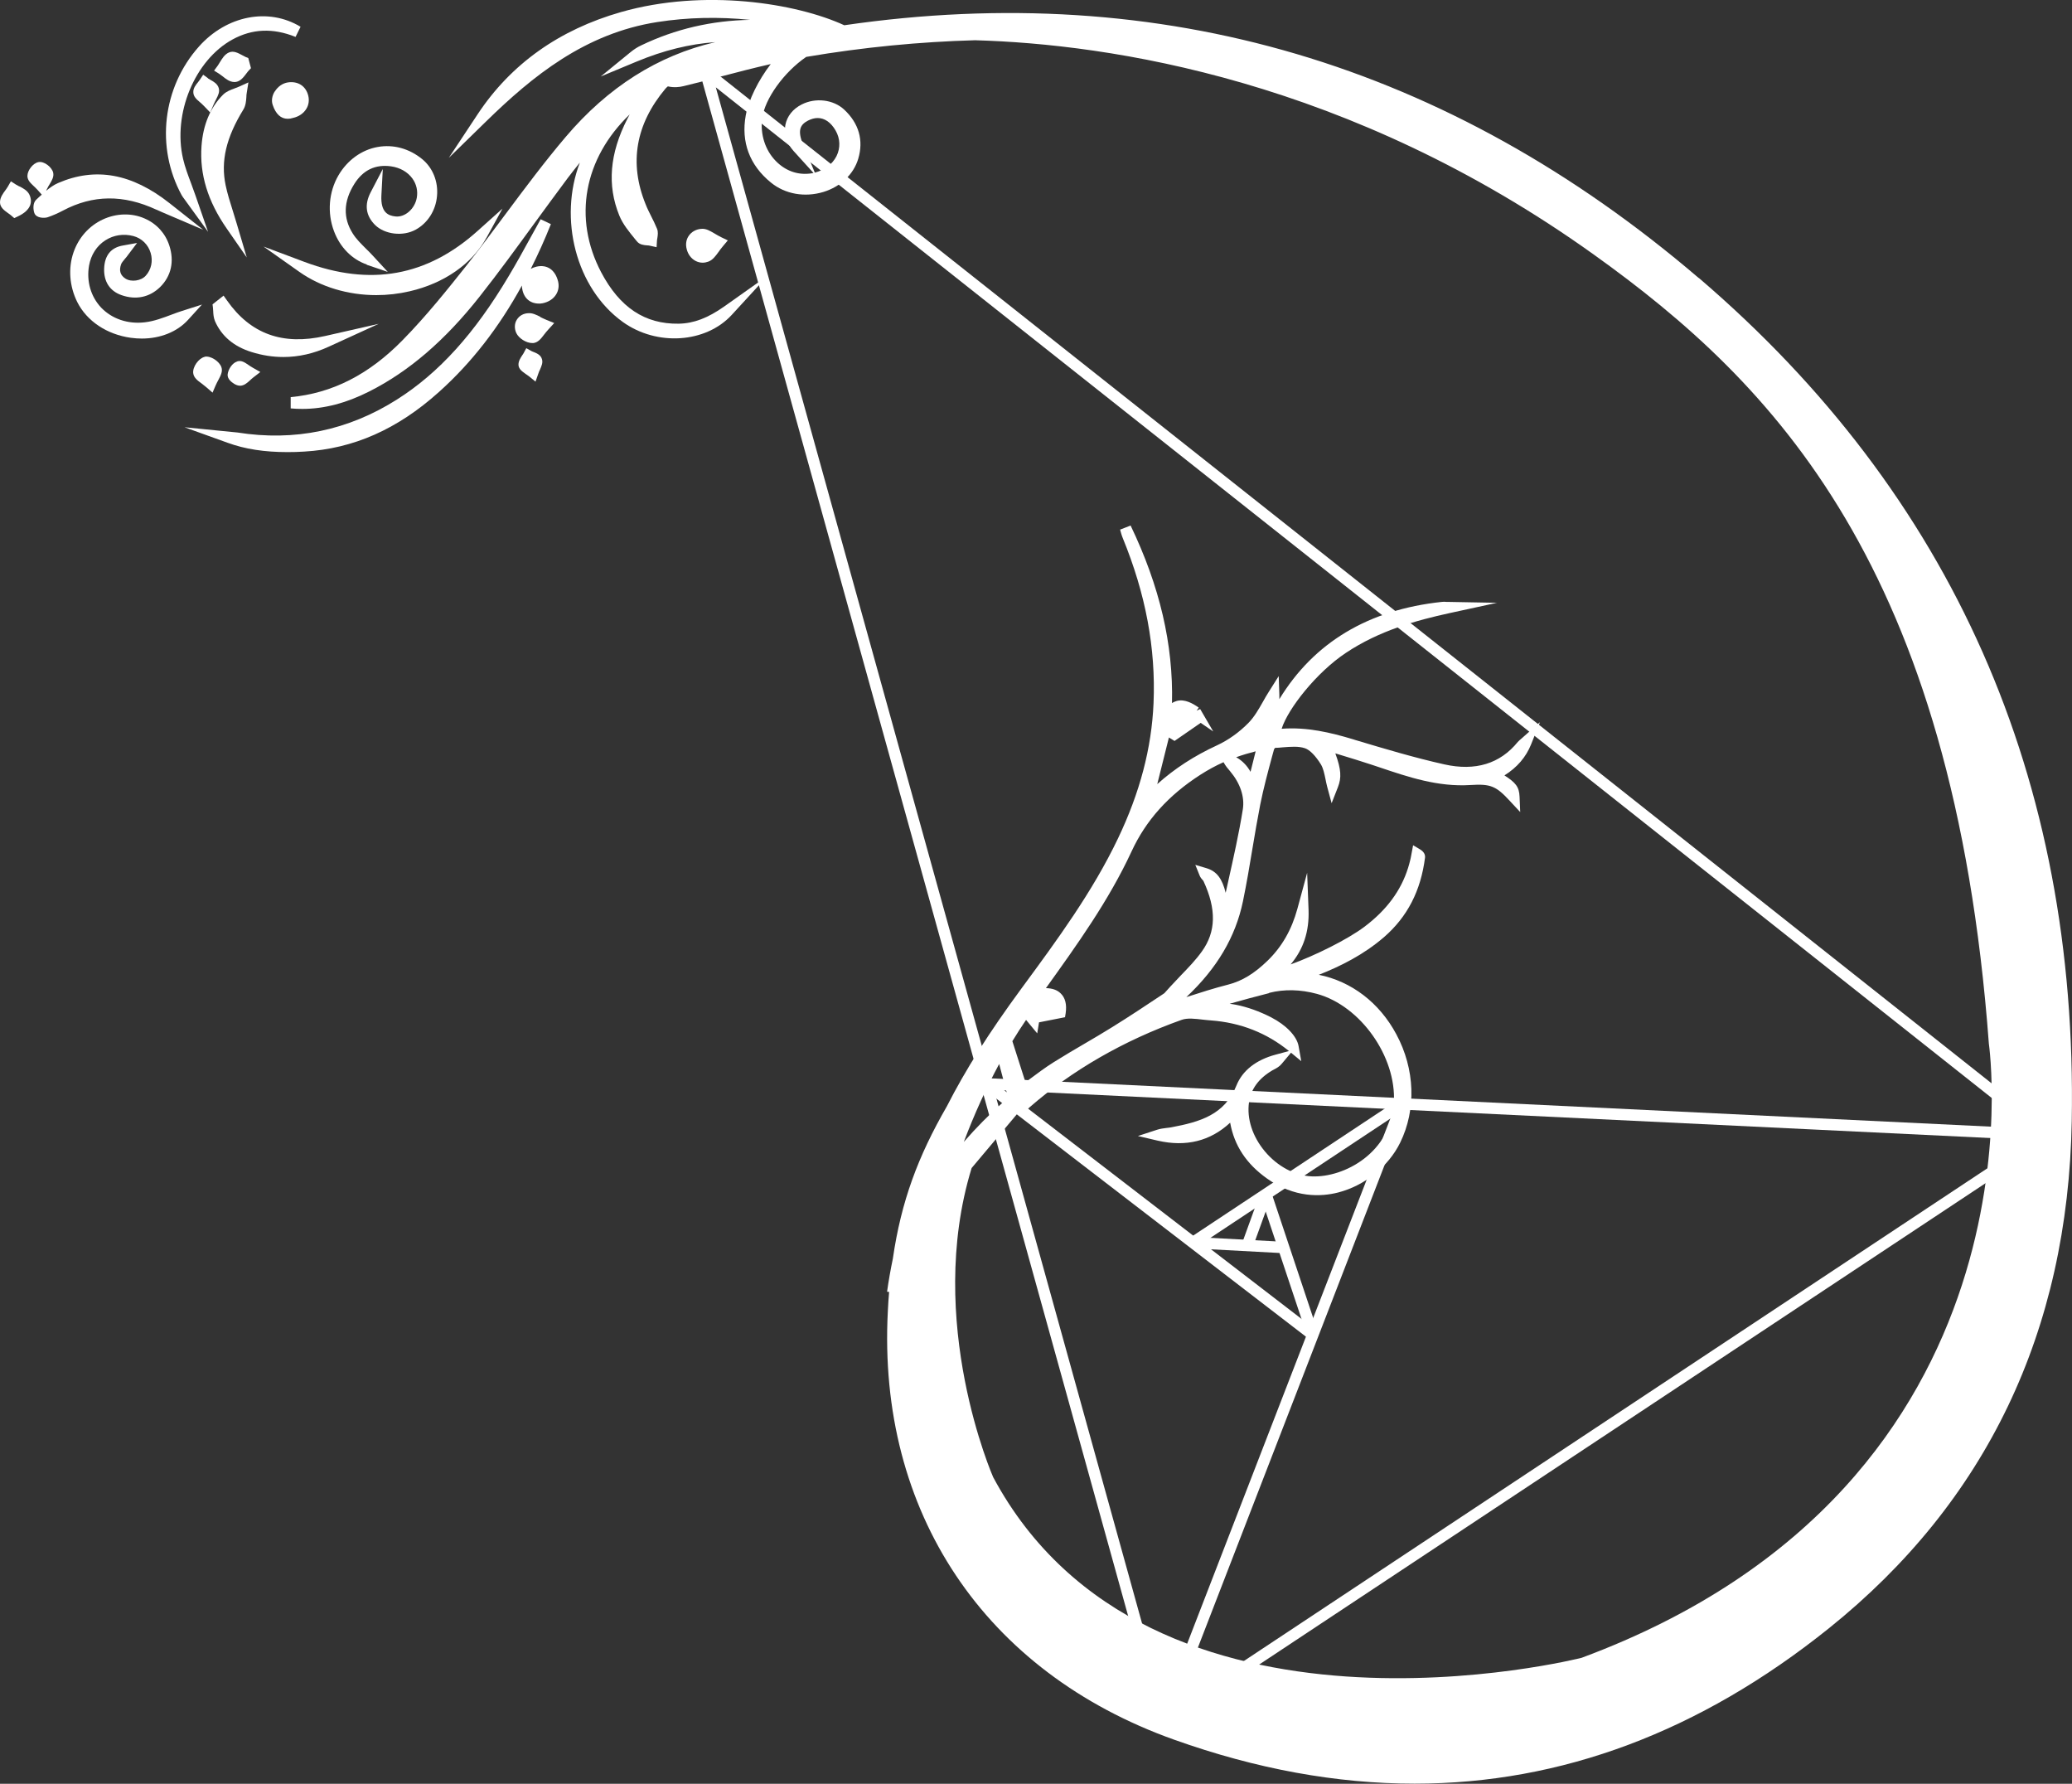 <?xml version="1.0" encoding="UTF-8"?><svg id="a" xmlns="http://www.w3.org/2000/svg" viewBox="0 0 161.73 139.2"><rect x="0" y="0" width="161.73" height="139.2" fill="#333333" stroke="none"/><defs><style>.b{fill:#fff;}.c{fill:none;stroke:#fff;stroke-miterlimit:10;stroke-width:.89px;}</style></defs><g><polygon class="c" points="55.08 5.62 90.8 134.32 159.84 88.58 55.08 5.62"/><line class="c" x1="159.84" y1="88.58" x2="77" y2="84.58"/><line class="c" x1="93.11" y1="96.97" x2="100.2" y2="97.35"/><line class="c" x1="109.44" y1="86.15" x2="93.11" y2="96.97"/><line class="c" x1="90.8" y1="134.32" x2="109.44" y2="86.15"/><line class="c" x1="98.81" y1="93.19" x2="97.33" y2="97.27"/><line class="c" x1="102.47" y1="104.16" x2="98.81" y2="93.19"/><line class="c" x1="77" y1="84.58" x2="102.47" y2="104.16"/></g><g><path class="b" d="M15.79,23.76l-1.57,.5c-.26,.08-.53,.18-.82,.29-.64,.24-1.37,.52-2.09,.6-1.32,.16-2.56-.26-3.41-1.14-.81-.86-1.16-2.05-.95-3.28,.15-.84,.6-1.55,1.28-1.98,.64-.41,1.42-.53,2.18-.33,.65,.17,1.16,.67,1.35,1.32,.19,.63,.05,1.29-.38,1.77-.36,.41-1.14,.52-1.59,.23-.4-.26-.51-.62-.34-1.11,.04-.12,.16-.26,.3-.43,.09-.1,.18-.21,.27-.34l.68-.9-1.11,.2c-.93,.16-1.42,.77-1.46,1.79-.04,1.02,.44,1.76,1.35,2.08,1.13,.4,2.2,.17,3.02-.63,.86-.85,1.12-2,.72-3.23-.31-.96-.99-1.71-1.93-2.12-1.02-.45-2.22-.41-3.27,.08-1.07,.5-1.88,1.41-2.28,2.56-.43,1.24-.32,2.65,.29,3.88,.75,1.49,2.31,2.53,4.18,2.79,.29,.04,.58,.06,.86,.06,1.44,0,2.75-.52,3.6-1.45l1.11-1.22Z"/><path class="b" d="M28.62,20.66l1.65,.56-1.18-1.28c-.16-.18-.34-.35-.52-.53-.37-.37-.76-.75-1.03-1.18-.77-1.21-.74-2.51,.12-3.88,.68-1.08,1.64-1.54,2.86-1.37,.71,.1,1.3,.44,1.67,.95,.32,.44,.44,.98,.34,1.52-.16,.86-.93,1.53-1.67,1.44-.55-.06-1.16-.3-1.09-1.65l.11-2.05-.95,1.82c-.5,.97-.38,1.82,.35,2.55,.76,.74,2.18,.91,3.17,.36,.93-.51,1.56-1.49,1.66-2.61,.11-1.12-.32-2.2-1.14-2.88-1.02-.84-2.26-1.18-3.49-.96-1.25,.22-2.37,1.03-3.06,2.21-.76,1.3-.89,2.93-.35,4.36,.47,1.26,1.41,2.21,2.56,2.6Z"/><path class="b" d="M19.26,20.09l-.78-2.63c-.1-.33-.2-.66-.3-.98-.22-.7-.43-1.36-.57-2.03-.39-1.88,.04-3.71,1.39-5.91,.18-.3,.21-.65,.23-.96,0-.11,.01-.23,.03-.33l.13-.82-.75,.34c-.11,.05-.22,.09-.33,.13-.3,.11-.63,.23-.89,.48-1,1-1.57,2.35-1.69,4.01-.16,2.21,.49,4.32,1.97,6.45l1.56,2.25Z"/><path class="b" d="M12.21,16.36c.13,.06,.27,.12,.4,.18l3.25,1.39-2.62-2.07c-2.94-2.32-5.78-2.84-8.7-1.58-.35,.15-.65,.37-.94,.61l.07-.15c.07-.15,.15-.28,.22-.39,.17-.29,.33-.56,.26-.88-.1-.42-.7-.91-1.15-.82-.42,.08-.86,.64-.86,1.08,0,.33,.24,.55,.49,.79,.1,.09,.21,.2,.32,.32l.31,.35s-.09,.08-.14,.12l-.28,.26c-.3,.27-.25,.79-.16,1.05,.15,.43,.82,.41,1.05,.33,.38-.13,.77-.3,1.17-.51,2.35-1.25,4.74-1.27,7.3-.08Z"/><path class="b" d="M37.97,18.56l1.25-2.28-1.93,1.73c-3.96,3.56-8.38,4.35-13.52,2.43l-3.2-1.2,2.79,1.97c1.68,1.19,3.82,1.82,6.01,1.82,.87,0,1.75-.1,2.61-.3,2.69-.62,4.88-2.15,5.99-4.18Z"/><path class="b" d="M25.67,27.05l3.89-1.78-4.18,.95c-3.31,.75-5.82-.15-7.66-2.77l-.27-.38-.86,.68,.03,.25c.01,.09,.01,.18,.02,.27,.01,.25,.03,.52,.14,.79,.51,1.17,1.47,1.98,2.85,2.41,.83,.26,1.66,.39,2.49,.39,1.19,0,2.38-.27,3.55-.81Z"/><path class="b" d="M14.4,15.55l1.84,2.54-.98-2.83c-.11-.32-.23-.63-.34-.94-.25-.66-.48-1.28-.63-1.92-.82-3.52,.91-7.71,3.86-9.32,1.54-.84,3.15-.91,4.92-.2l.39-.79c-2.51-1.52-5.77-.88-7.93,1.54-2.85,3.2-3.39,7.86-1.35,11.6,.06,.11,.14,.21,.22,.32Z"/><path class="b" d="M41.87,20.81c-.17,.04-.31,.1-.44,.17,.56-1.11,1.08-2.26,1.57-3.49l-.8-.38c-.26,.47-.52,.94-.78,1.41-.56,1.02-1.12,2.04-1.72,3.04-2.66,4.47-5.42,7.52-8.69,9.6-3.82,2.43-8.02,3.3-12.48,2.59-.14-.02-.27-.03-.41-.04l-3.72-.37,3.36,1.21c1.37,.5,2.88,.73,4.68,.73,.42,0,.85-.01,1.3-.04,3.84-.22,7.28-1.74,10.51-4.64,2.55-2.28,4.69-5.04,6.49-8.32,0,.08,0,.16,.02,.25,.12,.73,.61,1.16,1.31,1.16,.08,0,.16,0,.24-.02h.02c.47-.09,.85-.33,1.07-.68,.2-.31,.25-.68,.16-1.04-.23-.9-.86-1.33-1.69-1.14Z"/><path class="b" d="M21.44,7.14c-.21,.34-.27,.73-.15,1.06,.24,.71,.64,1.07,1.17,1.07,.13,0,.27-.02,.42-.07,.44-.1,.8-.34,1.02-.69,.2-.31,.25-.69,.16-1.05-.19-.75-.8-1.14-1.58-1.03-.41,.06-.79,.32-1.03,.71Z"/><path class="b" d="M55.77,18.22c-.36-.21-.67-.4-1.04-.36-.4,.03-.75,.23-.96,.53-.21,.29-.27,.67-.17,1.05,.1,.41,.35,.74,.69,.92,.17,.09,.36,.14,.56,.14,.14,0,.29-.03,.43-.08,.34-.12,.56-.42,.8-.75,.1-.14,.22-.31,.36-.47l.37-.44-.52-.25c-.2-.1-.37-.2-.52-.29Z"/><path class="b" d="M1.51,14.55c-.09-.05-.19-.1-.27-.15l-.39-.25-.23,.4c-.05,.09-.12,.18-.18,.27C.23,15.1,0,15.41,0,15.79c0,.39,.34,.64,.64,.85,.09,.06,.18,.13,.25,.19l.22,.19,.26-.12c.54-.25,.86-.55,.99-.9,.06-.18,.1-.47-.07-.82-.16-.32-.49-.49-.78-.64Z"/><path class="b" d="M17.37,5.95c.26,.21,.56,.45,.93,.45,.02,0,.04,0,.06,0,.39-.03,.64-.36,.86-.65,.07-.09,.13-.18,.2-.25l.17-.18-.21-.79-.2-.08c-.09-.04-.18-.09-.27-.14-.32-.17-.67-.37-1.03-.22-.35,.15-.54,.48-.72,.77-.06,.09-.11,.19-.17,.27l-.28,.38,.4,.25c.09,.06,.17,.13,.26,.19Z"/><path class="b" d="M42.17,24.72c-.32-.16-.61-.3-.92-.28-.39,.01-.72,.2-.91,.51-.19,.3-.2,.69-.04,1.04,.2,.42,.78,.78,1.24,.78,.04,0,.07,0,.1,0,.36-.05,.58-.33,.83-.66,.1-.13,.22-.28,.36-.43l.43-.47-.59-.24c-.19-.08-.36-.16-.5-.23Z"/><path class="b" d="M15.97,27.85c-.47,.11-.94,.78-.89,1.26,.04,.36,.33,.58,.65,.81,.12,.09,.26,.2,.4,.32l.46,.4,.24-.56c.07-.16,.15-.31,.22-.44,.18-.34,.35-.66,.23-.99-.15-.44-.83-.91-1.31-.81Z"/><path class="b" d="M16.23,6.1l-.37-.27-.26,.39c-.04,.06-.09,.12-.14,.19-.17,.21-.39,.47-.37,.8,.01,.33,.25,.54,.51,.76,.1,.09,.22,.19,.34,.32l.47,.49,.26-.62c.07-.16,.14-.29,.2-.41,.15-.3,.3-.58,.2-.89-.1-.32-.39-.49-.63-.62-.07-.04-.14-.08-.2-.12Z"/><path class="b" d="M18.51,28.21c-.39,.12-.69,.61-.74,.99-.02,.17,.04,.34,.19,.5,.13,.14,.46,.4,.78,.4h.03c.29-.02,.5-.2,.72-.4,.09-.08,.18-.17,.3-.26l.53-.41-.58-.33c-.14-.08-.26-.16-.36-.23-.28-.19-.54-.37-.86-.27Z"/><path class="b" d="M41.65,27.47c-.06-.03-.13-.05-.18-.08l-.39-.22-.21,.39c-.03,.06-.07,.11-.11,.17-.13,.2-.3,.45-.29,.75,.02,.32,.28,.5,.53,.68,.09,.06,.2,.14,.31,.22l.49,.4,.21-.6c.04-.13,.09-.24,.14-.34,.12-.28,.24-.54,.15-.82-.09-.32-.4-.45-.64-.55Z"/><path class="b" d="M132.6,21.7C113.03,4.97,90.64-1.63,65.9,1.97c-3.74-1.72-10.93-2.88-17.42-1.03-4.84,1.38-8.6,4.06-11.18,7.95l-2.27,3.43,2.94-2.87c3.59-3.5,7.69-6.85,13.34-7.73,2.39-.37,4.79-.42,7.24-.17-2.98,.05-5.84,.71-8.5,1.99-.3,.14-.56,.31-.82,.52l-2.34,1.91,2.79-1.16c2.11-.88,4.15-1.38,6.15-1.52-4.46,1.03-8.38,3.51-11.67,7.39-1.65,1.94-3.2,4.02-4.7,6.03-.98,1.32-2,2.68-3.03,3.99-1.46,1.84-3.16,3.97-5.02,5.86-2.63,2.68-5.49,4.13-8.72,4.43v.88c.3,.03,.6,.04,.91,.04,1.7,0,3.42-.45,5.22-1.36,3.11-1.57,5.93-4,8.62-7.41,1.47-1.86,2.88-3.8,4.25-5.68,.87-1.19,1.74-2.38,2.62-3.56,.31-.41,.63-.81,.95-1.21-1.67,4.36-.32,9.8,3.36,12.44,2.65,1.9,6.47,1.65,8.5-.56l2.81-3.06-3.39,2.4c-1.29,.91-2.39,1.33-3.57,1.35-2.64,.04-4.6-1.27-6.05-4.02-2.21-4.21-1.35-8.87,2.23-12.31-.06,.11-.12,.23-.18,.34-1.39,2.72-1.59,5.19-.63,7.55,.28,.69,.77,1.27,1.23,1.84l.15,.18c.21,.26,.54,.29,.81,.31,.08,0,.15,.01,.22,.03l.5,.11,.03-.51c0-.07,.02-.13,.03-.2,.03-.22,.08-.48-.03-.74-.14-.34-.3-.67-.47-1-.15-.3-.3-.6-.42-.91-1.3-3.2-.78-6.23,1.55-9.01,.05-.07,.13-.12,.19-.18,.48,.11,.9,.06,1.23-.02,1-.24,2-.5,2.99-.77,1.25-.33,2.53-.66,3.81-.95-.97,1.26-1.73,2.8-1.95,4-.38,2.08,.3,3.9,1.97,5.25,1.1,.9,2.63,1.17,4.09,.73,1.34-.41,2.36-1.38,2.72-2.59,.43-1.44,.05-2.77-1.1-3.84-.84-.78-2.23-.95-3.31-.4-.7,.35-1.15,.93-1.28,1.61-.13,.69,.11,1.43,.64,2.02l1.56,1.72c-.11,.02-.22,.04-.34,.05-.97,.1-1.89-.25-2.61-.99-.83-.85-1.22-2.09-1.06-3.32,.2-1.53,1.7-3.61,3.44-4.8,4.48-.76,8.87-1.18,13.18-1.3,10.48,.3,29.19,3.05,48.3,16.73,14,10.02,28.06,24.33,30.83,61.57,0,0,4.98,34.29-31.79,47.93,0,0-33.77,8.58-45.93-14.1,0,0-5.35-12.15-1.68-24.12l3.87-4.6,.45,.07s.04-.07,.18-.19c3.34-2.91,7.34-5.22,11.88-6.84,.46-.17,1.08-.09,1.68-.02,.21,.02,.42,.05,.62,.06,2.31,.17,4.36,.98,6.09,2.39l-1.04,.28c-1.53,.41-2.59,1.24-3.06,2.41-.92,2.29-2.85,2.84-5.08,3.26-.12,.02-.24,.04-.37,.05-.24,.03-.49,.06-.74,.14l-1.5,.49,1.54,.36c2.21,.51,4.11,.04,5.66-1.4,.32,1.79,1.27,3.22,2.88,4.36,2.14,1.52,4.2,1.43,5.54,1.09,2.07-.53,3.93-2.02,4.85-3.89,1.27-2.58,1.16-5.75-.3-8.46-1.32-2.47-3.51-4.13-6.05-4.64,1.67-.66,3.48-1.55,5.09-2.94,1.83-1.59,2.87-3.62,3.2-6.2,.02-.18-.03-.43-.39-.65l-.54-.32-.15,.8c-.02,.13-.05,.25-.08,.38-.05,.2-.1,.39-.16,.58-.56,1.79-1.68,3.3-3.42,4.61-1.31,.98-3.8,2.22-5.75,2.93,1-1.18,1.46-2.58,1.4-4.25l-.11-2.9-.76,2.8c-.45,1.65-1.21,2.97-2.32,4.05-1.04,1.01-1.99,1.59-3.07,1.87-1.1,.28-2.16,.62-3.28,.98,2.39-2.24,3.84-4.69,4.42-7.48,.28-1.37,.52-2.76,.74-4.11,.19-1.15,.39-2.3,.61-3.44,.25-1.25,.59-2.52,.92-3.74l.16-.58s.09-.1,.07-.1c.2,0,.39-.02,.59-.04,.64-.05,1.25-.1,1.75,.07,.38,.13,.83,.59,1.25,1.27,.18,.31,.26,.7,.35,1.13,.04,.2,.08,.4,.13,.59l.35,1.3,.49-1.25c.29-.74,.26-1.38-.2-2.64l.33,.1c.86,.26,1.7,.52,2.52,.79l.6,.2c2.25,.76,4.56,1.54,7.09,1.38,1.57-.1,2,.07,3.07,1.23l.82,.88-.05-1.2c-.03-.77-.31-1.1-1.18-1.66,1-.63,1.68-1.43,2.08-2.42l.69-1.73-1.39,1.23-.08,.07c-.08,.07-.17,.14-.26,.24-1.38,1.7-3.31,2.29-5.73,1.75-2.33-.52-4.67-1.22-6.94-1.9l-.22-.07c-1.71-.51-3.55-.96-5.54-.81,.49-1.56,2.71-4.39,5.01-5.92,2.64-1.76,5.56-2.55,8.07-3.1l3.73-.81-3.81-.07h-.13c-.12-.01-.25-.02-.37,0-5.72,.61-9.98,3.16-12.68,7.59,0-.12,0-.24,0-.36l-.05-1.44-.77,1.22c-.16,.25-.31,.51-.46,.78-.33,.58-.67,1.18-1.12,1.64-.7,.72-1.57,1.35-2.46,1.76-1.78,.82-3.32,1.82-4.67,3.03l.91-3.64,.44,.27,2.04-1.41,.98,.67-1.02-1.75-.28,.13,.17-.24c-.47-.33-1.1-.69-1.72-.52-.13,.04-.26,.09-.37,.17,.11-4.58-.96-9.13-3.23-13.86l-.82,.32,.05,.18c.04,.16,.09,.31,.15,.46,1.8,4.39,2.59,8.61,2.41,12.9-.15,3.51-1.06,6.97-2.78,10.57-1.98,4.15-4.75,7.92-7.43,11.56l-.11,.15c-2.53,3.44-4.37,6.35-5.81,9.18-2.24,3.88-3.57,7.41-4.22,11.9-.18,.86-.33,1.72-.45,2.57l.16,.02c-.04,.49-.08,.99-.1,1.5-.82,15.66,7.53,28.16,22.35,33.44,6.42,2.29,12.68,3.43,18.77,3.43,11.45,0,22.27-4.05,32.33-12.12,12.29-9.86,18.67-23.18,18.96-39.58,.48-26.74-9.32-48.88-29.12-65.81ZM62.69,11.3c-.48-1.16-.21-1.58,.38-1.89,.26-.13,.51-.2,.75-.2,.54,0,1.03,.33,1.4,.97,.37,.64,.39,1.37,.07,2.01-.32,.63-.94,1.09-1.69,1.28l-.9-2.17Zm36.37,66.18c1.19-.3,2.45-.27,3.74,.08,3.39,.93,6.2,4.89,6,8.48-.21,3.9-3.87,5.87-6.41,5.76-1.31-.05-2.68-.78-3.66-1.95-.97-1.16-1.42-2.55-1.24-3.82,.15-1.04,.74-1.86,1.82-2.5l.15-.08c.19-.1,.41-.22,.58-.43l.73-.87,.8,.66-.21-1.18c-.14-.77-.96-1.63-2.14-2.24-.92-.47-1.84-.8-2.74-.98-.17-.03-.33-.06-.5-.08,1.02-.29,2.05-.57,3.08-.83Zm-1.05-18.85l-.4,1.6c-.25-.45-.61-.85-1.12-1.14,.5-.18,1.01-.33,1.52-.46Zm-17.92,20.96l.87,1.05,.14-.86,2.03-.4,.05-.31c.1-.69-.03-1.21-.4-1.56-.27-.26-.65-.39-1.14-.4h0c2.41-3.36,4.9-6.82,6.68-10.66,1.12-2.43,2.88-4.39,5.39-6,.58-.37,1.18-.7,1.79-.97l.02,.03c.14,.26,.32,.47,.5,.68,.79,.94,1.14,1.99,.99,2.96-.3,1.88-.73,3.78-1.14,5.62-.07,.3-.13,.6-.2,.9-.27-1.09-.69-1.68-1.5-1.92l-.87-.26,.34,.84c.06,.15,.15,.25,.22,.33,.02,.03,.06,.07,.07,.08,1.03,2.21,.99,3.97-.12,5.51-.48,.67-1.05,1.26-1.66,1.89-.27,.28-.54,.57-.8,.85l-.46,.51h0l-.1,.07c-1.31,.87-2.66,1.77-4.02,2.61-.69,.43-1.39,.84-2.09,1.25-.82,.48-1.64,.96-2.45,1.47-.67,.42-1.3,.9-1.91,1.35-.09,.07-.18,.13-.27,.2l-.1-.29c-.31-.96-.62-1.92-.93-2.91,.35-.58,.72-1.15,1.09-1.69Zm-2.1,3.44l.61,2.3c.06,.23,.04,.38-.27,.65-1.12,.99-2.15,2.04-3.1,3.13,.81-2.14,1.74-4.19,2.76-6.08Z"/></g></svg>